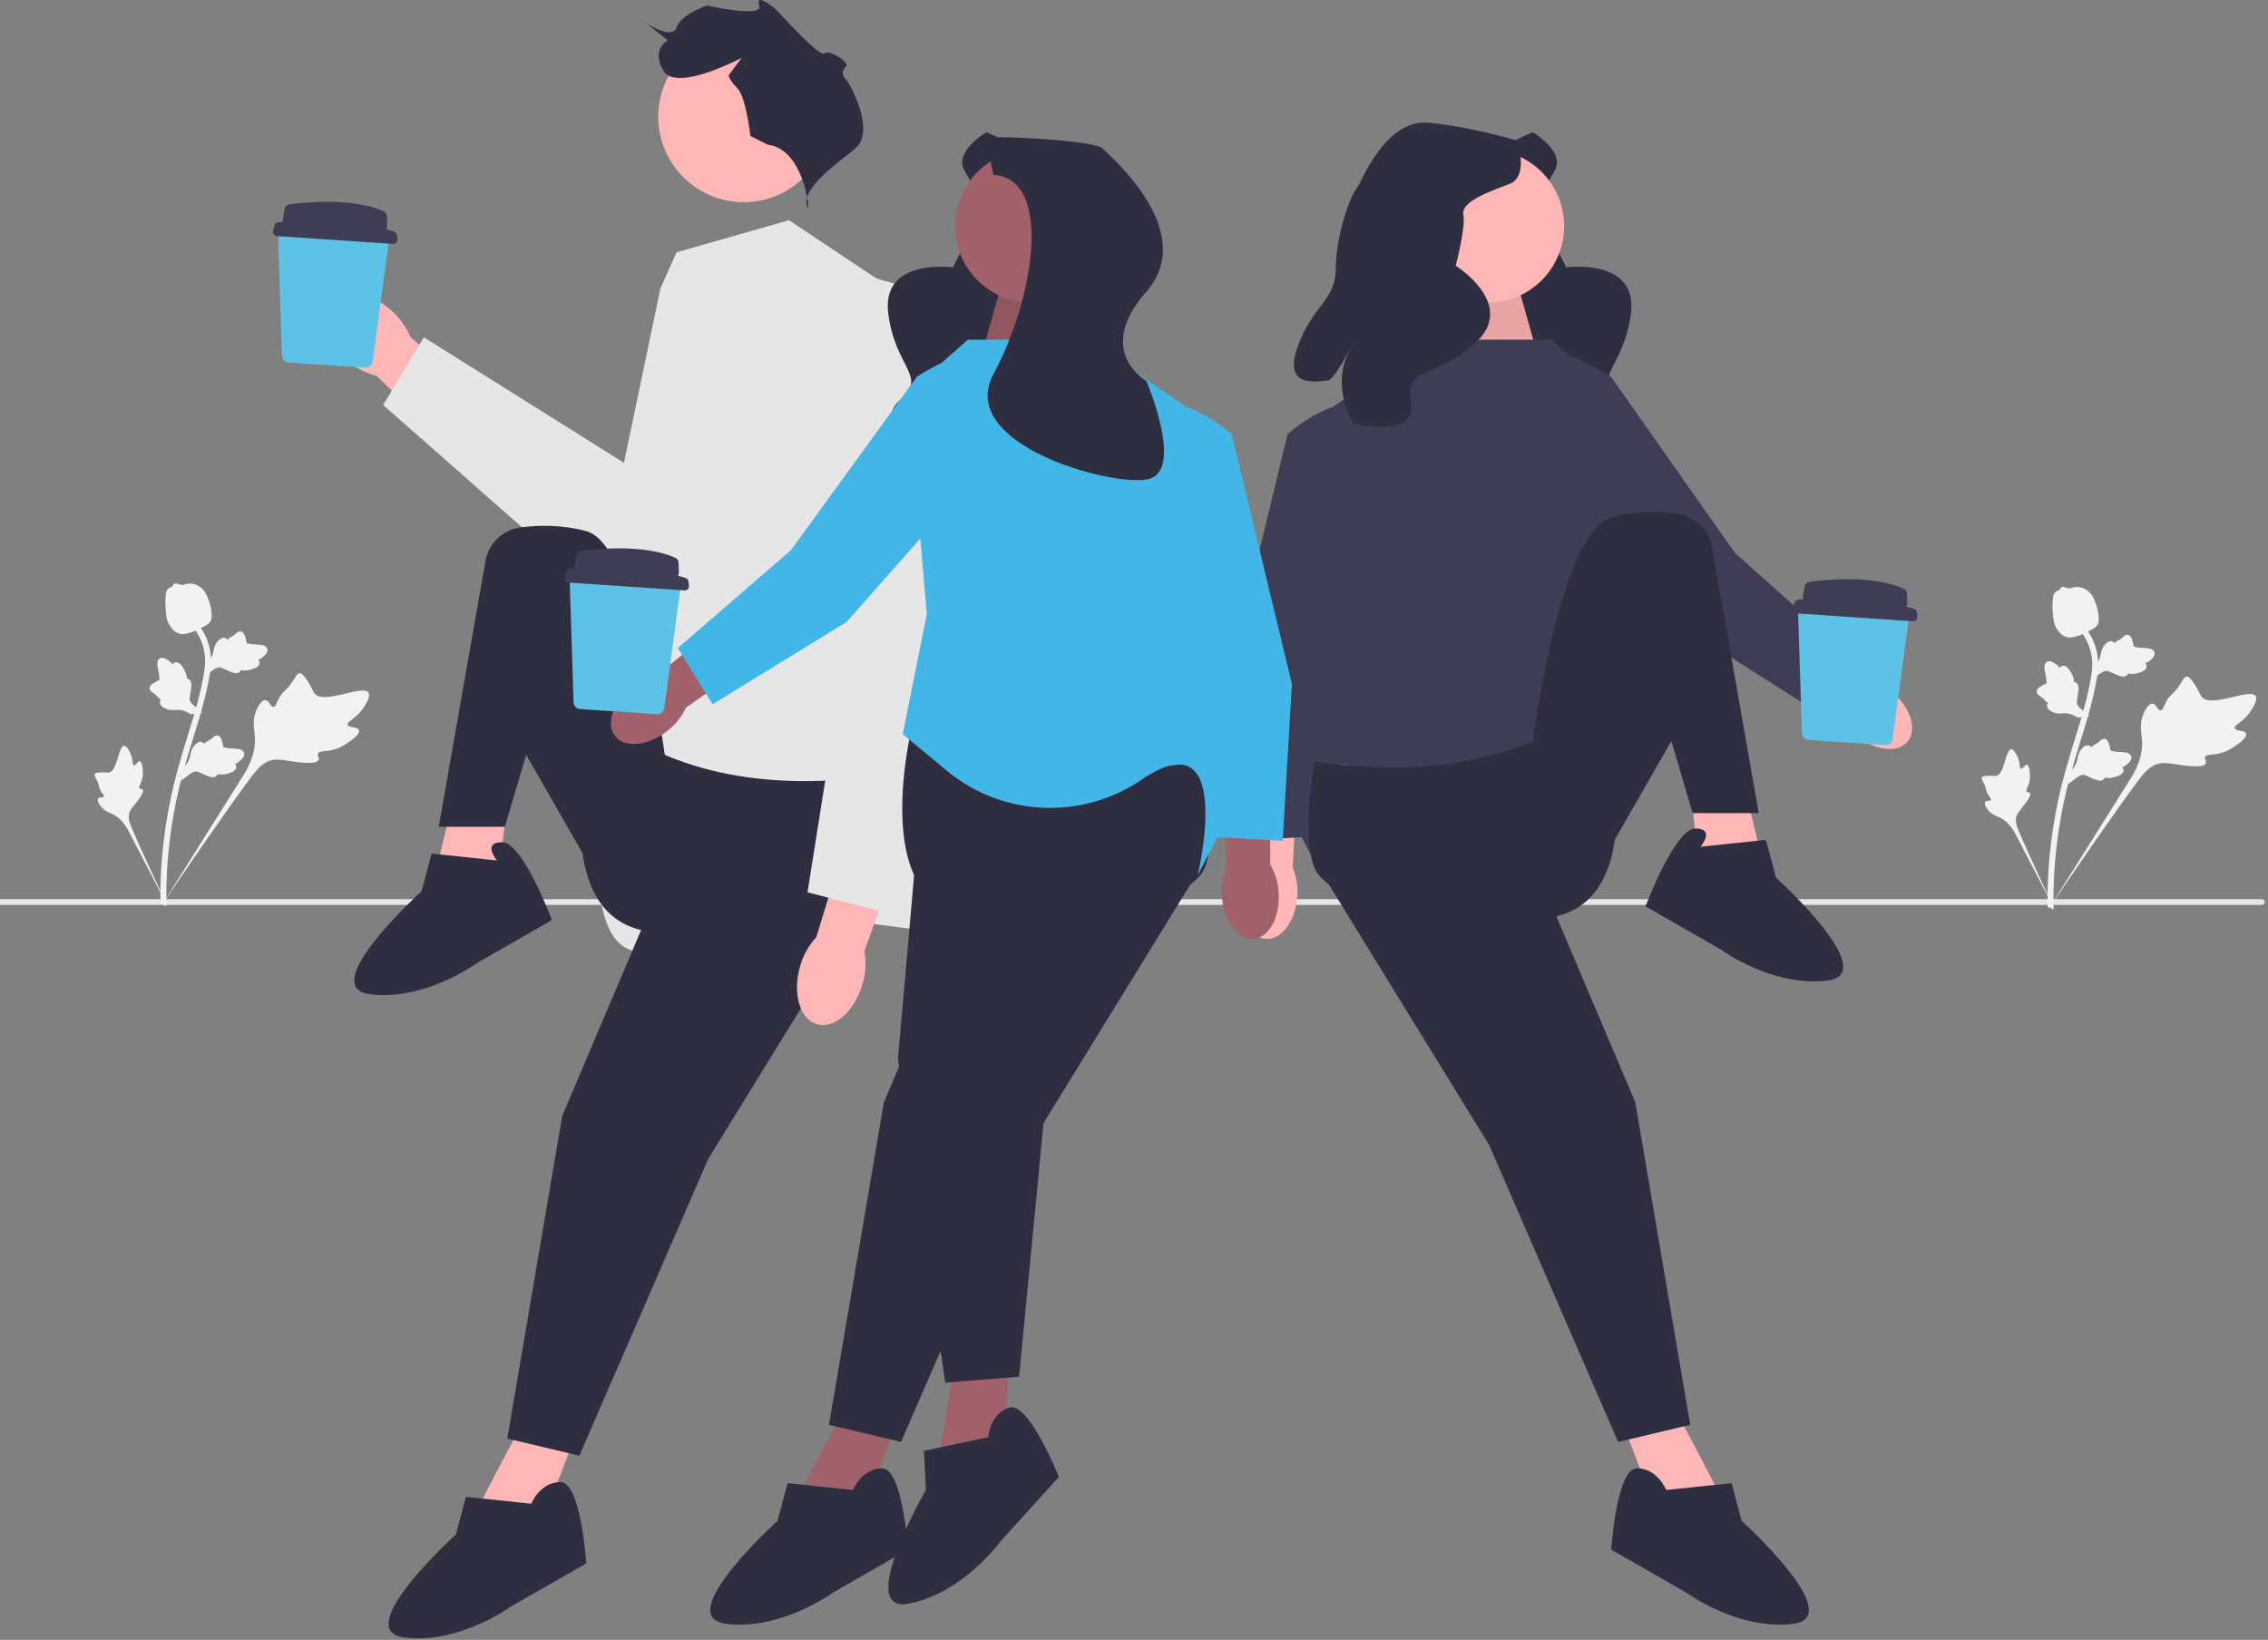 <svg width="661" height="478" viewBox="0 0 661 478" fill="none" xmlns="http://www.w3.org/2000/svg">
<rect x="0" y="0" width="661" height="478" fill="#808080" stroke="none"/>
<g clip-path="url(#clip0_24_9)">
<path d="M660.04 262.93C660.04 263.394 659.664 263.77 659.2 263.77H0V262.09H659.2C659.664 262.09 660.04 262.466 660.04 262.93Z" fill="#E6E6E6"/>
<path d="M216.748 58.931C230.507 58.931 241.66 47.778 241.66 34.02C241.66 20.261 230.507 9.108 216.748 9.108C202.99 9.108 191.837 20.261 191.837 34.02C191.837 47.778 202.99 58.931 216.748 58.931Z" fill="#FFB6B6"/>
<path d="M229.949 64.188L197.159 73.557L192.474 84.097L181.935 134.453V214.088C181.935 214.088 169.053 242.194 176.079 266.787C183.59 293.074 210.041 262.047 229.949 265.588C249.858 269.129 281.477 272.642 281.477 272.642L262.74 187.153L258.055 82.925L229.949 64.188Z" fill="#E6E6E6"/>
<path d="M223.761 42.178L218.697 39.645C218.697 39.645 217.43 28.25 214.898 25.717C212.366 23.185 212.366 21.918 212.366 21.918L216.164 16.854C216.164 16.854 197.171 26.983 193.372 20.652C189.574 14.321 194.639 11.789 194.639 11.789L188.308 6.724C188.308 6.724 195.905 11.789 197.171 7.99C198.437 4.192 206.035 1.614 206.035 1.614C206.035 1.614 222.625 5.368 221.294 1.614C219.963 -2.139 225.028 1.659 226.294 2.925C227.56 4.192 238.956 16.854 240.222 15.587C241.488 14.321 247.819 18.12 246.553 19.386C245.287 20.652 245.287 21.918 246.553 23.185C247.819 24.451 255.416 38.379 249.085 43.444C242.754 48.509 233.891 54.84 235.157 59.904C236.423 64.969 235.157 43.444 223.761 42.178Z" fill="#2F2E41"/>
<path d="M100.958 104.899C94.564 99.387 92.225 91.62 95.734 87.551C99.242 83.483 107.268 84.653 113.664 90.168C116.249 92.336 118.277 95.091 119.579 98.204L146.375 121.9L134.987 134.238L109.78 109.568C106.508 108.738 103.483 107.137 100.958 104.899Z" fill="#FFB6B6"/>
<path d="M192.755 84.499L210.407 82.894L225.886 156.72C228.836 170.788 219.615 184.522 205.478 187.117L192.755 189.452L111.669 118.058L123.516 98.309L183.313 135.819L192.755 84.499Z" fill="#E6E6E6"/>
<path d="M153.349 412.812C153.349 412.812 139.349 438.812 140.349 437.812C141.349 436.812 158.349 442.812 158.349 442.812L168.349 416.812L153.349 412.812Z" fill="#FFB6B6"/>
<path d="M132.685 230.817C132.685 230.817 125.519 259.464 126.242 258.248C126.964 257.033 144.918 258.662 144.918 258.662L148.208 231L132.685 230.817Z" fill="#FFB6B6"/>
<path d="M257.349 226C225.71 230.445 197.134 226.569 173.849 208.312C173.849 208.312 156.849 265.312 187.849 271.312C218.849 277.312 253.349 267 257.349 257C261.349 247 257.349 226 257.349 226Z" fill="#2F2E41"/>
<path d="M198.349 244L163.849 325.312L147.849 419.312L168.849 424.312L206.412 337.812L257.349 255L198.349 244Z" fill="#2F2E41"/>
<path d="M193.849 220.813C193.849 220.813 185.849 158.813 170.849 154.813C163.536 152.863 156.699 153.052 151.611 153.757C146.484 154.469 142.396 158.386 141.5 163.485L127.868 241H147.144L153.349 220L169.849 248.813L193.849 220.813Z" fill="#2F2E41"/>
<path d="M144.849 250.812L125.79 248.812L122.849 259.812C122.849 259.812 91.849 287.812 107.849 289.812C123.849 291.812 138.849 280.812 138.849 280.812L160.859 268.187C160.859 268.187 152.349 245.5 146.349 245.5C140.349 245.5 144.849 250.812 144.849 250.812Z" fill="#2F2E41"/>
<path d="M154.849 438.312L135.79 436.312L132.849 447.312C132.849 447.312 101.849 475.312 117.849 477.312C133.849 479.312 148.849 468.312 148.849 468.312L170.859 455.687C170.859 455.687 169.349 432 163.349 432C157.349 432 154.849 438.312 154.849 438.312Z" fill="#2F2E41"/>
<path d="M251.351 286.928C249.053 294.809 243.124 300.012 238.108 298.549C233.093 297.086 230.891 289.511 233.191 281.627C234.066 278.465 235.686 275.559 237.915 273.152L248.074 239.881L263.585 244.981L251.924 277.238C252.51 280.468 252.313 283.79 251.351 286.928Z" fill="#FFB6B6"/>
<path d="M262.088 83.07L253.999 80.789C246.373 95.963 243.093 112.952 244.524 129.875L248.516 177.095L235.344 260.093L261.16 266.772L281.504 162.613L262.088 83.07Z" fill="#E6E6E6"/>
<path d="M104.627 212.836C104.273 211.752 101.589 212.229 101.331 211.26C101.074 210.294 103.65 209.484 105.626 206.762C105.982 206.271 108.227 203.177 107.366 201.876C105.734 199.41 94.378 205.552 91.652 202.105C91.054 201.349 90.808 200.05 89.026 197.633C88.317 196.672 87.862 196.208 87.318 196.221C86.547 196.241 86.271 197.206 85.059 198.953C83.242 201.574 82.586 201.245 81.388 203.392C80.5 204.986 80.394 206.005 79.753 206.065C78.846 206.15 78.471 204.165 77.363 204.088C76.232 204.009 75.1 205.97 74.539 207.503C73.486 210.378 74.138 212.575 74.283 214.765C74.44 217.145 74.071 220.629 71.485 225.101L47.093 263.963C52.332 256.041 67.201 234.437 73.192 226.513C74.922 224.225 76.781 221.928 79.641 221.496C82.395 221.08 85.746 222.443 90.424 222.363C90.97 222.354 92.49 222.309 92.86 221.503C93.165 220.837 92.406 220.258 92.683 219.632C93.053 218.792 94.719 219.152 96.99 218.594C98.592 218.201 99.68 217.551 100.615 216.992C100.897 216.824 105.099 214.279 104.627 212.836Z" fill="#F2F2F2"/>
<path d="M40.741 221.909C40.107 221.77 39.567 223.225 39.017 223.072C38.468 222.92 38.814 221.422 38.048 219.666C37.91 219.35 37.039 217.355 36.152 217.403C34.471 217.492 34.209 224.838 31.731 225.181C31.187 225.257 30.479 225.003 28.778 225.18C28.102 225.251 27.743 225.34 27.593 225.611C27.38 225.995 27.774 226.409 28.282 227.508C29.043 229.156 28.693 229.383 29.401 230.59C29.927 231.486 30.396 231.832 30.241 232.164C30.021 232.633 28.939 232.245 28.581 232.767C28.216 233.299 28.852 234.42 29.442 235.138C30.55 236.484 31.816 236.798 32.933 237.359C34.146 237.969 35.75 239.155 37.199 241.714L49.234 264.899C46.858 260.042 40.545 246.511 38.384 241.284C37.76 239.775 37.169 238.2 37.783 236.671C38.373 235.2 40.009 233.948 41.319 231.629C41.472 231.359 41.889 230.6 41.6 230.186C41.361 229.843 40.858 230.049 40.63 229.733C40.325 229.308 40.983 228.594 41.364 227.319C41.633 226.419 41.628 225.698 41.624 225.078C41.622 224.891 41.586 222.094 40.741 221.909Z" fill="#F2F2F2"/>
<path d="M52.749 227.566L53.127 224.073L53.359 223.854C54.433 222.839 55.104 221.764 55.356 220.658C55.396 220.482 55.427 220.304 55.459 220.123C55.585 219.405 55.741 218.512 56.431 217.585C56.818 217.068 57.84 215.9 58.894 216.308C59.179 216.415 59.371 216.599 59.504 216.795C59.538 216.761 59.572 216.727 59.609 216.69C60.064 216.248 60.383 216.086 60.689 215.93C60.925 215.809 61.169 215.686 61.581 215.356C61.762 215.212 61.906 215.082 62.028 214.972C62.398 214.642 62.871 214.255 63.52 214.409C64.207 214.596 64.442 215.252 64.598 215.686C64.877 216.459 64.963 216.992 65.02 217.345C65.041 217.474 65.064 217.619 65.082 217.666C65.233 218.045 67.121 218.143 67.831 218.184C69.427 218.271 70.809 218.346 71.141 219.439C71.38 220.221 70.883 221.074 69.622 222.042C69.229 222.343 68.837 222.55 68.494 222.706C68.705 222.904 68.872 223.175 68.883 223.543C68.906 224.416 68.011 225.085 66.224 225.536C65.78 225.65 65.182 225.8 64.4 225.762C64.032 225.744 63.71 225.687 63.435 225.635C63.394 225.791 63.319 225.954 63.183 226.109C62.785 226.564 62.143 226.68 61.271 226.423C60.308 226.155 59.547 225.79 58.876 225.469C58.29 225.19 57.784 224.951 57.36 224.886C56.571 224.776 55.836 225.263 54.955 225.911L52.749 227.566Z" fill="#F2F2F2"/>
<path d="M59.045 207.671L55.571 208.191L55.299 208.022C54.046 207.241 52.836 206.864 51.702 206.901C51.521 206.907 51.341 206.922 51.158 206.937C50.431 206.998 49.528 207.074 48.456 206.641C47.858 206.398 46.47 205.706 46.597 204.582C46.628 204.28 46.758 204.048 46.913 203.869C46.871 203.845 46.83 203.821 46.785 203.794C46.242 203.466 46.004 203.199 45.775 202.942C45.599 202.744 45.418 202.54 44.995 202.225C44.809 202.087 44.647 201.98 44.51 201.89C44.096 201.616 43.602 201.256 43.586 200.59C43.594 199.878 44.168 199.484 44.548 199.223C45.226 198.756 45.719 198.538 46.046 198.394C46.165 198.341 46.3 198.281 46.341 198.252C46.669 198.01 46.285 196.16 46.145 195.462C45.823 193.896 45.545 192.54 46.519 191.942C47.215 191.513 48.166 191.777 49.422 192.751C49.812 193.055 50.113 193.382 50.35 193.673C50.489 193.419 50.708 193.189 51.062 193.085C51.9 192.842 52.774 193.537 53.664 195.152C53.886 195.553 54.183 196.092 54.345 196.858C54.42 197.219 54.448 197.545 54.467 197.825C54.629 197.825 54.805 197.856 54.989 197.948C55.53 198.217 55.805 198.809 55.778 199.718C55.763 200.717 55.603 201.546 55.463 202.276C55.342 202.914 55.239 203.464 55.283 203.891C55.377 204.682 56.034 205.27 56.885 205.957L59.045 207.671Z" fill="#F2F2F2"/>
<path d="M59.514 197.237L59.892 193.744L60.124 193.524C61.197 192.51 61.869 191.435 62.121 190.329C62.161 190.153 62.192 189.975 62.224 189.794C62.349 189.076 62.505 188.183 63.196 187.256C63.582 186.739 64.605 185.571 65.659 185.979C65.943 186.086 66.135 186.27 66.269 186.466C66.302 186.432 66.337 186.398 66.373 186.361C66.829 185.919 67.147 185.757 67.454 185.6C67.69 185.48 67.933 185.357 68.345 185.027C68.526 184.883 68.671 184.753 68.793 184.643C69.163 184.313 69.636 183.926 70.284 184.079C70.971 184.267 71.207 184.923 71.363 185.356C71.642 186.13 71.728 186.663 71.785 187.016C71.805 187.144 71.829 187.29 71.847 187.337C71.997 187.716 73.885 187.814 74.595 187.855C76.192 187.941 77.573 188.016 77.906 189.11C78.144 189.892 77.647 190.745 76.386 191.712C75.994 192.013 75.601 192.221 75.259 192.376C75.469 192.575 75.637 192.846 75.647 193.214C75.67 194.087 74.776 194.756 72.988 195.207C72.544 195.321 71.947 195.471 71.165 195.433C70.797 195.414 70.474 195.358 70.199 195.305C70.158 195.462 70.083 195.625 69.948 195.78C69.55 196.235 68.907 196.351 68.035 196.094C67.073 195.826 66.312 195.461 65.641 195.14C65.054 194.861 64.549 194.622 64.125 194.557C63.336 194.446 62.6 194.934 61.72 195.582L59.514 197.237Z" fill="#F2F2F2"/>
<path d="M48.247 264.162L47.632 263.555L46.779 263.465C46.783 263.384 46.777 263.197 46.771 262.903C46.738 261.296 46.636 256.406 47.317 248.892C47.792 243.647 48.587 238.323 49.678 233.065C50.772 227.799 51.907 223.88 52.818 220.731C53.506 218.355 54.2 216.102 54.878 213.908C56.687 208.045 58.394 202.506 59.452 196.188C59.689 194.778 60.18 191.843 59.174 188.378C58.59 186.368 57.59 184.477 56.202 182.757L57.546 181.672C59.078 183.572 60.184 185.667 60.832 187.898C61.948 191.739 61.412 194.938 61.155 196.475C60.079 202.904 58.354 208.496 56.527 214.416C55.853 216.602 55.161 218.845 54.476 221.211C53.573 224.331 52.449 228.216 51.369 233.414C50.29 238.609 49.506 243.869 49.035 249.048C48.364 256.467 48.465 261.284 48.498 262.867C48.515 263.712 48.518 263.889 48.247 264.162Z" fill="#F2F2F2"/>
<path d="M52.514 184.745C52.445 184.73 52.376 184.713 52.306 184.692C50.889 184.295 49.751 183.139 48.925 181.259C48.539 180.375 48.447 179.444 48.266 177.588C48.237 177.302 48.111 175.854 48.266 173.935C48.367 172.681 48.502 172.177 48.843 171.782C49.222 171.341 49.732 171.089 50.272 170.962C50.286 170.796 50.341 170.634 50.449 170.48C50.892 169.841 51.635 170.104 52.038 170.24C52.242 170.313 52.495 170.406 52.779 170.454C53.227 170.531 53.494 170.453 53.898 170.336C54.285 170.223 54.766 170.083 55.431 170.095C56.743 170.113 57.715 170.703 58.035 170.897C59.722 171.911 60.304 173.528 60.978 175.4C61.112 175.776 61.557 177.132 61.66 178.879C61.735 180.14 61.57 180.656 61.381 181.024C60.994 181.783 60.401 182.134 58.932 182.874C57.396 183.649 56.625 184.037 55.994 184.236C54.523 184.698 53.6 184.988 52.514 184.745Z" fill="#F2F2F2"/>
<path d="M446.733 38.544C446.733 38.544 456.27 44.136 453.142 49.667C450.014 55.198 445.654 62.732 448.612 65.105C451.57 67.478 456.454 77.939 456.454 77.939C456.454 77.939 477.299 75.027 475.342 91.22C473.385 107.412 463.593 109.62 471.986 116.743C480.38 123.867 463.263 132.387 463.263 132.387C463.263 132.387 451.446 128.704 448.75 117.38C446.054 106.056 451.153 126.039 449.443 127.472C447.733 128.904 441.092 138.349 436.393 125.792C431.695 113.235 436.348 108.367 430.139 100.956C423.93 93.545 419.709 81.559 419.894 79.463C420.079 77.368 412.792 58.248 424.008 50.791C435.224 43.335 446.733 38.544 446.733 38.544Z" fill="#2F2E41"/>
<path d="M540.67 214.233C546.207 218.816 553.059 219.673 555.975 216.149C558.891 212.625 556.765 206.054 551.226 201.471C549.038 199.61 546.436 198.299 543.639 197.65L519.933 178.53L511.198 189.845L535.495 207.493C536.657 210.121 538.431 212.432 540.67 214.233Z" fill="#FFB6B6"/>
<path d="M469.622 109.958C469.622 109.958 451.019 97.517 444.927 103.617C438.835 109.718 440.29 124.955 440.29 124.955L489.075 181.811L527.76 206.401L538.133 190.158L505.61 161.137L469.622 109.958Z" fill="#3F3D56"/>
<path d="M442.353 83.008L449.103 107H412.055L424.255 77.438L442.353 83.008Z" fill="#FFB6B6"/>
<path opacity="0.1" d="M442.353 83.008L449.103 107H412.055L424.255 77.438L442.353 83.008Z" fill="black"/>
<path d="M361.56 260.149C361.082 267.32 364.394 273.38 368.958 273.684C373.522 273.987 377.609 268.42 378.086 261.246C378.316 258.383 377.857 255.507 376.748 252.857L378.39 222.446L364.103 221.979L364 252.009C362.548 254.488 361.712 257.28 361.56 260.149Z" fill="#FFB6B6"/>
<path d="M404.581 141.531C404.581 141.531 403.791 119.165 395.28 117.792C386.768 116.419 375.26 126.512 375.26 126.512L357.68 199.337L360.362 245.097L379.604 244.01L384.12 200.656L404.581 141.531Z" fill="#3F3D56"/>
<path d="M487.103 408.812C487.103 408.812 501.103 434.812 500.103 433.812C499.103 432.812 482.103 438.812 482.103 438.812L472.103 412.812L487.103 408.812Z" fill="#FFB6B6"/>
<path d="M507.766 226.817C507.766 226.817 514.933 255.464 514.21 254.248C513.487 253.033 495.533 254.662 495.533 254.662L492.243 227L507.766 226.817Z" fill="#FFB6B6"/>
<path d="M452.103 99H417.15L379.103 125L368.103 216L374.103 234L385.103 255C385.103 255 374.103 209 401.103 227C428.103 245 430.103 248 430.103 248L466.103 230L479.603 155.5L469.603 114.5L452.103 99Z" fill="#3F3D56"/>
<path d="M383.103 222C414.741 226.445 443.318 222.569 466.603 204.312C466.603 204.312 483.603 261.312 452.603 267.312C421.603 273.312 387.103 263 383.103 253C379.103 243 383.103 222 383.103 222Z" fill="#2F2E41"/>
<path d="M442.103 240L476.603 321.312L492.603 415.312L471.603 420.312L434.04 333.812L383.103 251L442.103 240Z" fill="#2F2E41"/>
<path d="M446.603 216.813C446.603 216.813 454.603 154.813 469.603 150.813C476.915 148.863 483.753 149.052 488.84 149.757C493.968 150.469 498.055 154.386 498.952 159.485L512.583 237H493.307L487.103 216L470.603 244.813L446.603 216.813Z" fill="#2F2E41"/>
<path d="M495.603 246.812L514.662 244.812L517.603 255.812C517.603 255.812 548.603 283.812 532.603 285.812C516.603 287.812 501.603 276.812 501.603 276.812L479.593 264.187C479.593 264.187 488.103 241.5 494.103 241.5C500.103 241.5 495.603 246.812 495.603 246.812Z" fill="#2F2E41"/>
<path d="M485.603 434.312L504.662 432.312L507.603 443.312C507.603 443.312 538.603 471.312 522.603 473.312C506.603 475.312 491.603 464.312 491.603 464.312L469.593 451.687C469.593 451.687 471.103 428 477.103 428C483.103 428 485.603 434.312 485.603 434.312Z" fill="#2F2E41"/>
<path d="M433.551 88.221C445.873 88.221 455.862 78.233 455.862 65.911C455.862 53.589 445.873 43.6 433.551 43.6C421.229 43.6 411.24 53.589 411.24 65.911C411.24 78.233 421.229 88.221 433.551 88.221Z" fill="#FFB6B6"/>
<path d="M442.103 40.997C442.103 40.997 445.822 51.409 439.872 53.64C433.923 55.871 425.742 58.846 426.486 62.564C427.23 66.283 424.255 77.438 424.255 77.438C424.255 77.438 442.103 88.593 430.204 99.749C418.305 110.904 409.381 106.307 411.24 117.158C413.099 128.009 394.507 123.547 394.507 123.547C394.507 123.547 387.814 113.135 393.02 102.723C398.226 92.312 389.301 110.904 387.07 110.904C384.839 110.904 373.684 113.879 378.146 101.236C382.608 88.593 389.302 87.85 389.302 78.182C389.302 68.514 393.764 56.615 395.251 55.127C396.738 53.64 403.432 34.304 416.818 35.791C430.204 37.279 442.103 40.997 442.103 40.997Z" fill="#2F2E41"/>
<path d="M247.103 408.812C247.103 408.812 233.103 434.812 234.103 433.812C235.103 432.812 252.103 438.812 252.103 438.812L262.103 412.812L247.103 408.812Z" fill="#A0616A"/>
<path d="M351.103 222C319.464 226.445 290.887 222.569 267.603 204.312C267.603 204.312 250.603 261.312 281.603 267.312C312.603 273.312 347.103 263 351.103 253C355.103 243 351.103 222 351.103 222Z" fill="#2F2E41"/>
<path d="M292.103 240L257.603 321.312L241.603 415.312L262.603 420.312L300.166 333.812L351.103 251L292.103 240Z" fill="#2F2E41"/>
<path d="M248.603 434.312L229.544 432.312L226.603 443.312C226.603 443.312 195.603 471.312 211.603 473.312C227.603 475.312 242.603 464.312 242.603 464.312L264.613 451.687C264.613 451.687 263.103 428 257.103 428C251.103 428 248.603 434.312 248.603 434.312Z" fill="#2F2E41"/>
<path d="M278.714 395.133C278.714 395.133 273.418 424.184 274.061 422.924C274.704 421.665 292.726 422.127 292.726 422.127L294.217 394.311L278.714 395.133Z" fill="#A0616A"/>
<path d="M269.44 220.672L261.708 308.662L275.488 403.013L297.006 401.291L306.051 307.422L328.956 212.934L269.44 220.672Z" fill="#2F2E41"/>
<path d="M288.008 418.927L269.262 422.904L269.858 434.275C269.858 434.275 249.008 470.473 264.845 467.439C280.681 464.405 291.556 449.314 291.556 449.314L308.597 430.514C308.597 430.514 299.853 408.449 294.146 410.3C288.439 412.151 288.008 418.927 288.008 418.927Z" fill="#2F2E41"/>
<path d="M287.472 38.544C287.472 38.544 277.936 44.136 281.063 49.667C284.191 55.198 288.551 62.732 285.593 65.105C282.635 67.478 277.751 77.939 277.751 77.939C277.751 77.939 256.906 75.027 258.863 91.22C260.82 107.412 270.613 109.62 262.219 116.743C253.826 123.867 270.943 132.387 270.943 132.387C270.943 132.387 282.76 128.704 285.456 117.38C288.152 106.056 283.052 126.039 284.762 127.472C286.473 128.904 293.113 138.349 297.812 125.792C302.511 113.235 297.858 108.367 304.067 100.956C310.275 93.545 314.497 81.559 314.312 79.463C314.127 77.368 321.414 58.248 310.198 50.791C298.981 43.335 287.472 38.544 287.472 38.544Z" fill="#2F2E41"/>
<path d="M291.853 83.008L285.103 107H322.15L309.951 77.438L291.853 83.008Z" fill="#A0616A"/>
<path opacity="0.1" d="M291.853 83.008L285.103 107H322.15L309.951 77.438L291.853 83.008Z" fill="black"/>
<path d="M372.645 260.149C373.124 267.32 369.811 273.38 365.247 273.684C360.683 273.987 356.597 268.42 356.119 261.246C355.889 258.383 356.348 255.507 357.458 252.857L355.815 222.446L370.103 221.979L370.205 252.009C371.657 254.488 372.494 257.28 372.645 260.149Z" fill="#A0616A"/>
<path d="M329.624 141.531C329.624 141.531 330.414 119.165 338.925 117.792C347.437 116.419 358.945 126.512 358.945 126.512L376.526 199.337L373.843 245.097L354.602 244.01L350.086 200.656L329.624 141.531Z" fill="#42B7E7"/>
<path d="M282.103 99H317.055L355.103 125L366.103 216L360.103 234L349.103 255C349.103 255 360.103 209 333.103 227C332.833 227.18 332.565 227.359 332.3 227.536C314.92 239.144 291.986 237.952 275.898 224.611L263.103 214L270.103 179L264.603 114.5L282.103 99Z" fill="#42B7E7"/>
<path d="M194.642 212.93C189.036 217.427 182.171 218.181 179.309 214.613C176.447 211.044 178.672 204.507 184.281 200.008C186.496 198.181 189.118 196.91 191.925 196.303L215.919 177.545L224.481 188.992L199.919 206.269C198.717 208.879 196.907 211.163 194.642 212.93Z" fill="#A0616A"/>
<path d="M267.266 109.746C267.266 109.746 286.056 97.589 292.055 103.781C298.053 109.974 296.367 125.187 296.367 125.187L246.723 181.295L207.669 205.294L197.544 188.896L230.504 160.372L267.266 109.746Z" fill="#42B7E7"/>
<path d="M300.655 88.221C312.976 88.221 322.965 78.233 322.965 65.911C322.965 53.589 312.976 43.6 300.655 43.6C288.333 43.6 278.344 53.589 278.344 65.911C278.344 78.233 288.333 88.221 300.655 88.221Z" fill="#A0616A"/>
<path d="M289.548 50.956C289.548 50.956 286.261 40 291.739 40C297.217 40 319.13 41.096 321.321 43.287C323.512 45.478 349.441 67.47 334.103 85C318.764 102.53 334.103 111 334.103 111C334.103 111 345.425 137.511 334.468 139.702C323.512 141.893 278.571 129.364 289.548 109.024C301.46 86.952 307.003 52.114 289.548 50.956Z" fill="#2F2E41"/>
<path d="M654.628 213.836C654.273 212.752 651.589 213.229 651.331 212.26C651.074 211.294 653.65 210.484 655.626 207.762C655.982 207.271 658.227 204.177 657.366 202.876C655.734 200.41 644.378 206.552 641.652 203.105C641.054 202.349 640.808 201.05 639.026 198.633C638.317 197.672 637.862 197.208 637.318 197.221C636.547 197.241 636.271 198.206 635.059 199.953C633.242 202.574 632.586 202.245 631.388 204.392C630.5 205.986 630.394 207.005 629.753 207.065C628.846 207.15 628.471 205.165 627.363 205.088C626.232 205.009 625.1 206.97 624.539 208.503C623.486 211.378 624.138 213.575 624.283 215.765C624.44 218.145 624.071 221.629 621.485 226.101L597.094 264.963C602.332 257.041 617.202 235.437 623.192 227.513C624.922 225.225 626.78 222.928 629.641 222.496C632.395 222.08 635.746 223.443 640.424 223.363C640.97 223.354 642.49 223.309 642.86 222.503C643.165 221.837 642.406 221.258 642.683 220.632C643.053 219.792 644.719 220.152 646.99 219.594C648.592 219.201 649.68 218.551 650.615 217.992C650.897 217.824 655.099 215.279 654.628 213.836Z" fill="#F2F2F2"/>
<path d="M590.741 222.909C590.107 222.77 589.567 224.225 589.017 224.072C588.468 223.92 588.814 222.422 588.048 220.666C587.91 220.35 587.039 218.355 586.152 218.403C584.471 218.492 584.209 225.838 581.731 226.181C581.187 226.257 580.479 226.003 578.778 226.18C578.102 226.251 577.743 226.34 577.593 226.611C577.38 226.995 577.774 227.409 578.282 228.508C579.043 230.156 578.693 230.383 579.401 231.59C579.927 232.486 580.396 232.832 580.241 233.164C580.021 233.633 578.939 233.245 578.581 233.767C578.216 234.299 578.852 235.42 579.442 236.138C580.55 237.484 581.816 237.798 582.933 238.359C584.146 238.969 585.75 240.155 587.199 242.714L599.234 265.899C596.858 261.042 590.545 247.511 588.384 242.284C587.76 240.775 587.169 239.2 587.783 237.671C588.373 236.2 590.009 234.948 591.319 232.629C591.472 232.359 591.889 231.6 591.6 231.186C591.361 230.843 590.858 231.049 590.63 230.733C590.325 230.308 590.983 229.594 591.364 228.319C591.633 227.419 591.628 226.698 591.624 226.078C591.622 225.891 591.585 223.094 590.741 222.909Z" fill="#F2F2F2"/>
<path d="M602.749 228.566L603.127 225.073L603.359 224.854C604.433 223.839 605.104 222.764 605.356 221.658C605.396 221.482 605.427 221.304 605.459 221.123C605.585 220.405 605.741 219.512 606.431 218.585C606.818 218.068 607.84 216.9 608.894 217.308C609.179 217.415 609.371 217.599 609.504 217.795C609.538 217.761 609.572 217.727 609.609 217.69C610.064 217.248 610.383 217.086 610.689 216.93C610.925 216.809 611.169 216.686 611.581 216.356C611.762 216.212 611.906 216.082 612.028 215.972C612.398 215.642 612.871 215.255 613.519 215.409C614.207 215.596 614.442 216.252 614.598 216.686C614.877 217.459 614.963 217.992 615.02 218.345C615.041 218.474 615.064 218.619 615.082 218.666C615.233 219.045 617.121 219.143 617.831 219.184C619.427 219.271 620.809 219.346 621.141 220.439C621.38 221.221 620.883 222.074 619.622 223.042C619.229 223.343 618.836 223.55 618.494 223.706C618.705 223.904 618.872 224.175 618.883 224.543C618.906 225.416 618.011 226.085 616.224 226.536C615.78 226.65 615.182 226.8 614.4 226.762C614.032 226.744 613.71 226.687 613.435 226.635C613.394 226.791 613.319 226.954 613.183 227.109C612.785 227.564 612.143 227.68 611.271 227.423C610.308 227.155 609.547 226.79 608.876 226.469C608.29 226.19 607.784 225.951 607.36 225.886C606.571 225.776 605.835 226.263 604.955 226.911L602.749 228.566Z" fill="#F2F2F2"/>
<path d="M609.045 208.671L605.571 209.191L605.299 209.022C604.046 208.241 602.836 207.864 601.702 207.901C601.521 207.907 601.341 207.922 601.158 207.937C600.432 207.998 599.528 208.074 598.456 207.641C597.859 207.398 596.47 206.706 596.597 205.582C596.628 205.28 596.758 205.048 596.913 204.869C596.872 204.845 596.83 204.821 596.785 204.794C596.242 204.466 596.004 204.199 595.775 203.942C595.599 203.744 595.418 203.54 594.995 203.225C594.809 203.087 594.646 202.98 594.51 202.89C594.096 202.616 593.602 202.256 593.586 201.59C593.594 200.878 594.168 200.484 594.548 200.223C595.226 199.756 595.719 199.538 596.046 199.394C596.165 199.341 596.3 199.281 596.341 199.252C596.669 199.01 596.285 197.16 596.145 196.462C595.823 194.896 595.545 193.54 596.519 192.942C597.215 192.513 598.166 192.777 599.422 193.751C599.812 194.055 600.113 194.382 600.35 194.673C600.489 194.419 600.708 194.189 601.062 194.085C601.9 193.842 602.774 194.537 603.664 196.152C603.886 196.553 604.183 197.092 604.345 197.858C604.42 198.219 604.448 198.545 604.466 198.825C604.628 198.825 604.805 198.856 604.989 198.948C605.53 199.217 605.805 199.809 605.778 200.718C605.763 201.717 605.603 202.546 605.463 203.276C605.342 203.914 605.239 204.464 605.283 204.891C605.377 205.682 606.034 206.27 606.885 206.957L609.045 208.671Z" fill="#F2F2F2"/>
<path d="M609.513 198.237L609.892 194.744L610.124 194.524C611.197 193.51 611.869 192.435 612.121 191.329C612.161 191.153 612.192 190.975 612.224 190.794C612.349 190.076 612.505 189.183 613.196 188.256C613.582 187.739 614.604 186.571 615.659 186.979C615.943 187.086 616.135 187.27 616.269 187.466C616.302 187.432 616.336 187.398 616.373 187.361C616.829 186.919 617.147 186.757 617.454 186.6C617.69 186.48 617.933 186.357 618.345 186.027C618.526 185.883 618.671 185.753 618.793 185.643C619.163 185.313 619.636 184.926 620.284 185.079C620.971 185.267 621.207 185.923 621.363 186.356C621.642 187.13 621.728 187.663 621.785 188.016C621.805 188.144 621.829 188.29 621.847 188.337C621.997 188.716 623.885 188.814 624.595 188.855C626.192 188.941 627.574 189.016 627.906 190.11C628.144 190.892 627.647 191.745 626.386 192.712C625.994 193.013 625.601 193.221 625.259 193.376C625.469 193.575 625.637 193.846 625.647 194.214C625.67 195.087 624.776 195.756 622.988 196.207C622.544 196.321 621.947 196.471 621.165 196.433C620.797 196.414 620.474 196.358 620.199 196.305C620.158 196.462 620.083 196.625 619.948 196.78C619.55 197.235 618.907 197.351 618.035 197.094C617.073 196.826 616.312 196.461 615.641 196.14C615.054 195.861 614.549 195.622 614.125 195.557C613.336 195.446 612.6 195.934 611.72 196.582L609.513 198.237Z" fill="#F2F2F2"/>
<path d="M598.247 265.162L597.632 264.555L596.778 264.465C596.783 264.384 596.777 264.197 596.771 263.903C596.738 262.296 596.636 257.406 597.317 249.892C597.792 244.647 598.587 239.323 599.679 234.065C600.772 228.799 601.907 224.88 602.818 221.731C603.506 219.355 604.2 217.102 604.878 214.908C606.687 209.045 608.394 203.506 609.452 197.188C609.689 195.778 610.18 192.843 609.174 189.378C608.59 187.368 607.59 185.477 606.202 183.757L607.546 182.672C609.078 184.572 610.184 186.667 610.832 188.898C611.948 192.739 611.412 195.938 611.155 197.475C610.079 203.904 608.354 209.496 606.527 215.416C605.853 217.602 605.161 219.845 604.476 222.211C603.573 225.331 602.448 229.216 601.369 234.414C600.29 239.609 599.506 244.869 599.035 250.048C598.363 257.467 598.464 262.284 598.498 263.867C598.515 264.712 598.518 264.889 598.247 265.162Z" fill="#F2F2F2"/>
<path d="M602.514 185.745C602.445 185.73 602.376 185.713 602.306 185.692C600.888 185.295 599.751 184.139 598.925 182.259C598.539 181.375 598.447 180.444 598.265 178.588C598.237 178.302 598.111 176.854 598.266 174.935C598.367 173.681 598.502 173.177 598.843 172.782C599.222 172.341 599.732 172.089 600.272 171.962C600.286 171.796 600.341 171.634 600.449 171.48C600.892 170.841 601.635 171.104 602.038 171.24C602.242 171.313 602.495 171.406 602.779 171.454C603.227 171.531 603.494 171.453 603.898 171.336C604.285 171.223 604.766 171.083 605.431 171.095C606.743 171.113 607.715 171.703 608.035 171.897C609.722 172.911 610.304 174.528 610.978 176.4C611.112 176.776 611.557 178.132 611.66 179.879C611.735 181.14 611.57 181.656 611.381 182.024C610.994 182.783 610.402 183.134 608.932 183.874C607.396 184.649 606.625 185.037 605.994 185.236C604.523 185.698 603.6 185.988 602.514 185.745Z" fill="#F2F2F2"/>
<path d="M167.16 204.692L166.031 169.1C166.013 168.522 166.24 167.959 166.655 167.556C167.069 167.153 167.638 166.942 168.215 166.976L196.46 168.67C197.03 168.704 197.566 168.977 197.928 169.419C198.292 169.86 198.456 170.438 198.379 171.004L193.601 206.38C193.457 207.451 192.5 208.233 191.422 208.161L169.084 206.684C168.858 206.669 168.642 206.619 168.442 206.538C167.704 206.24 167.186 205.53 167.16 204.692Z" fill="#5DC2E6"/>
<path d="M166.066 165.77C166.462 165.728 166.991 165.677 167.626 165.624C167.456 165.307 167.387 164.933 167.46 164.549L167.964 161.883C168.095 161.191 168.652 160.661 169.35 160.568C173.509 160.012 187.813 158.503 196.82 162.589C197.384 162.845 197.746 163.406 197.764 164.025L197.846 166.869C197.857 167.221 197.754 167.547 197.575 167.817C198.324 168.018 199.07 168.231 199.811 168.463C200.275 168.609 200.607 169.018 200.663 169.501L200.802 170.713C200.891 171.481 200.261 172.142 199.489 172.09L165.723 169.81C164.954 169.758 164.419 169.025 164.604 168.277L164.993 166.704C165.118 166.198 165.547 165.825 166.066 165.77Z" fill="#3F3D56"/>
<path d="M82.16 103.692L81.031 68.1C81.013 67.522 81.24 66.959 81.654 66.556C82.069 66.153 82.638 65.942 83.216 65.976L111.46 67.67C112.03 67.704 112.566 67.977 112.928 68.419C113.292 68.86 113.456 69.438 113.379 70.004L108.601 105.38C108.457 106.451 107.5 107.233 106.422 107.161L84.084 105.684C83.858 105.669 83.642 105.619 83.442 105.538C82.704 105.24 82.186 104.53 82.16 103.692Z" fill="#5DC2E6"/>
<path d="M81.066 64.77C81.462 64.728 81.991 64.677 82.626 64.624C82.457 64.308 82.387 63.933 82.46 63.549L82.964 60.883C83.095 60.191 83.652 59.661 84.35 59.568C88.509 59.012 102.813 57.503 111.82 61.589C112.384 61.845 112.746 62.406 112.764 63.025L112.846 65.869C112.857 66.221 112.754 66.547 112.575 66.817C113.324 67.018 114.07 67.231 114.811 67.463C115.275 67.609 115.607 68.018 115.663 68.501L115.802 69.713C115.891 70.481 115.261 71.142 114.489 71.09L80.723 68.81C79.954 68.758 79.419 68.025 79.604 67.277L79.993 65.704C80.118 65.198 80.547 64.825 81.066 64.77Z" fill="#3F3D56"/>
<path d="M525.16 213.692L524.031 178.1C524.013 177.522 524.24 176.959 524.654 176.556C525.069 176.153 525.638 175.942 526.215 175.976L554.46 177.67C555.03 177.704 555.566 177.977 555.928 178.419C556.291 178.86 556.456 179.438 556.379 180.004L551.601 215.38C551.457 216.451 550.5 217.233 549.422 217.161L527.084 215.684C526.858 215.669 526.642 215.619 526.442 215.538C525.704 215.24 525.186 214.53 525.16 213.692Z" fill="#5DC2E6"/>
<path d="M524.066 174.77C524.462 174.728 524.991 174.677 525.626 174.624C525.456 174.307 525.387 173.933 525.46 173.549L525.964 170.883C526.095 170.191 526.652 169.661 527.35 169.568C531.509 169.012 545.813 167.503 554.82 171.589C555.383 171.845 555.746 172.406 555.764 173.025L555.846 175.869C555.857 176.221 555.754 176.547 555.575 176.817C556.324 177.018 557.07 177.231 557.811 177.463C558.275 177.609 558.607 178.018 558.663 178.501L558.802 179.713C558.891 180.481 558.261 181.142 557.489 181.09L523.723 178.81C522.954 178.758 522.419 178.025 522.604 177.277L522.993 175.704C523.118 175.198 523.547 174.825 524.066 174.77Z" fill="#3F3D56"/>
</g>
<defs>
<clipPath id="clip0_24_9">
<rect width="660.04" height="477.556" fill="white"/>
</clipPath>
</defs>
</svg>
